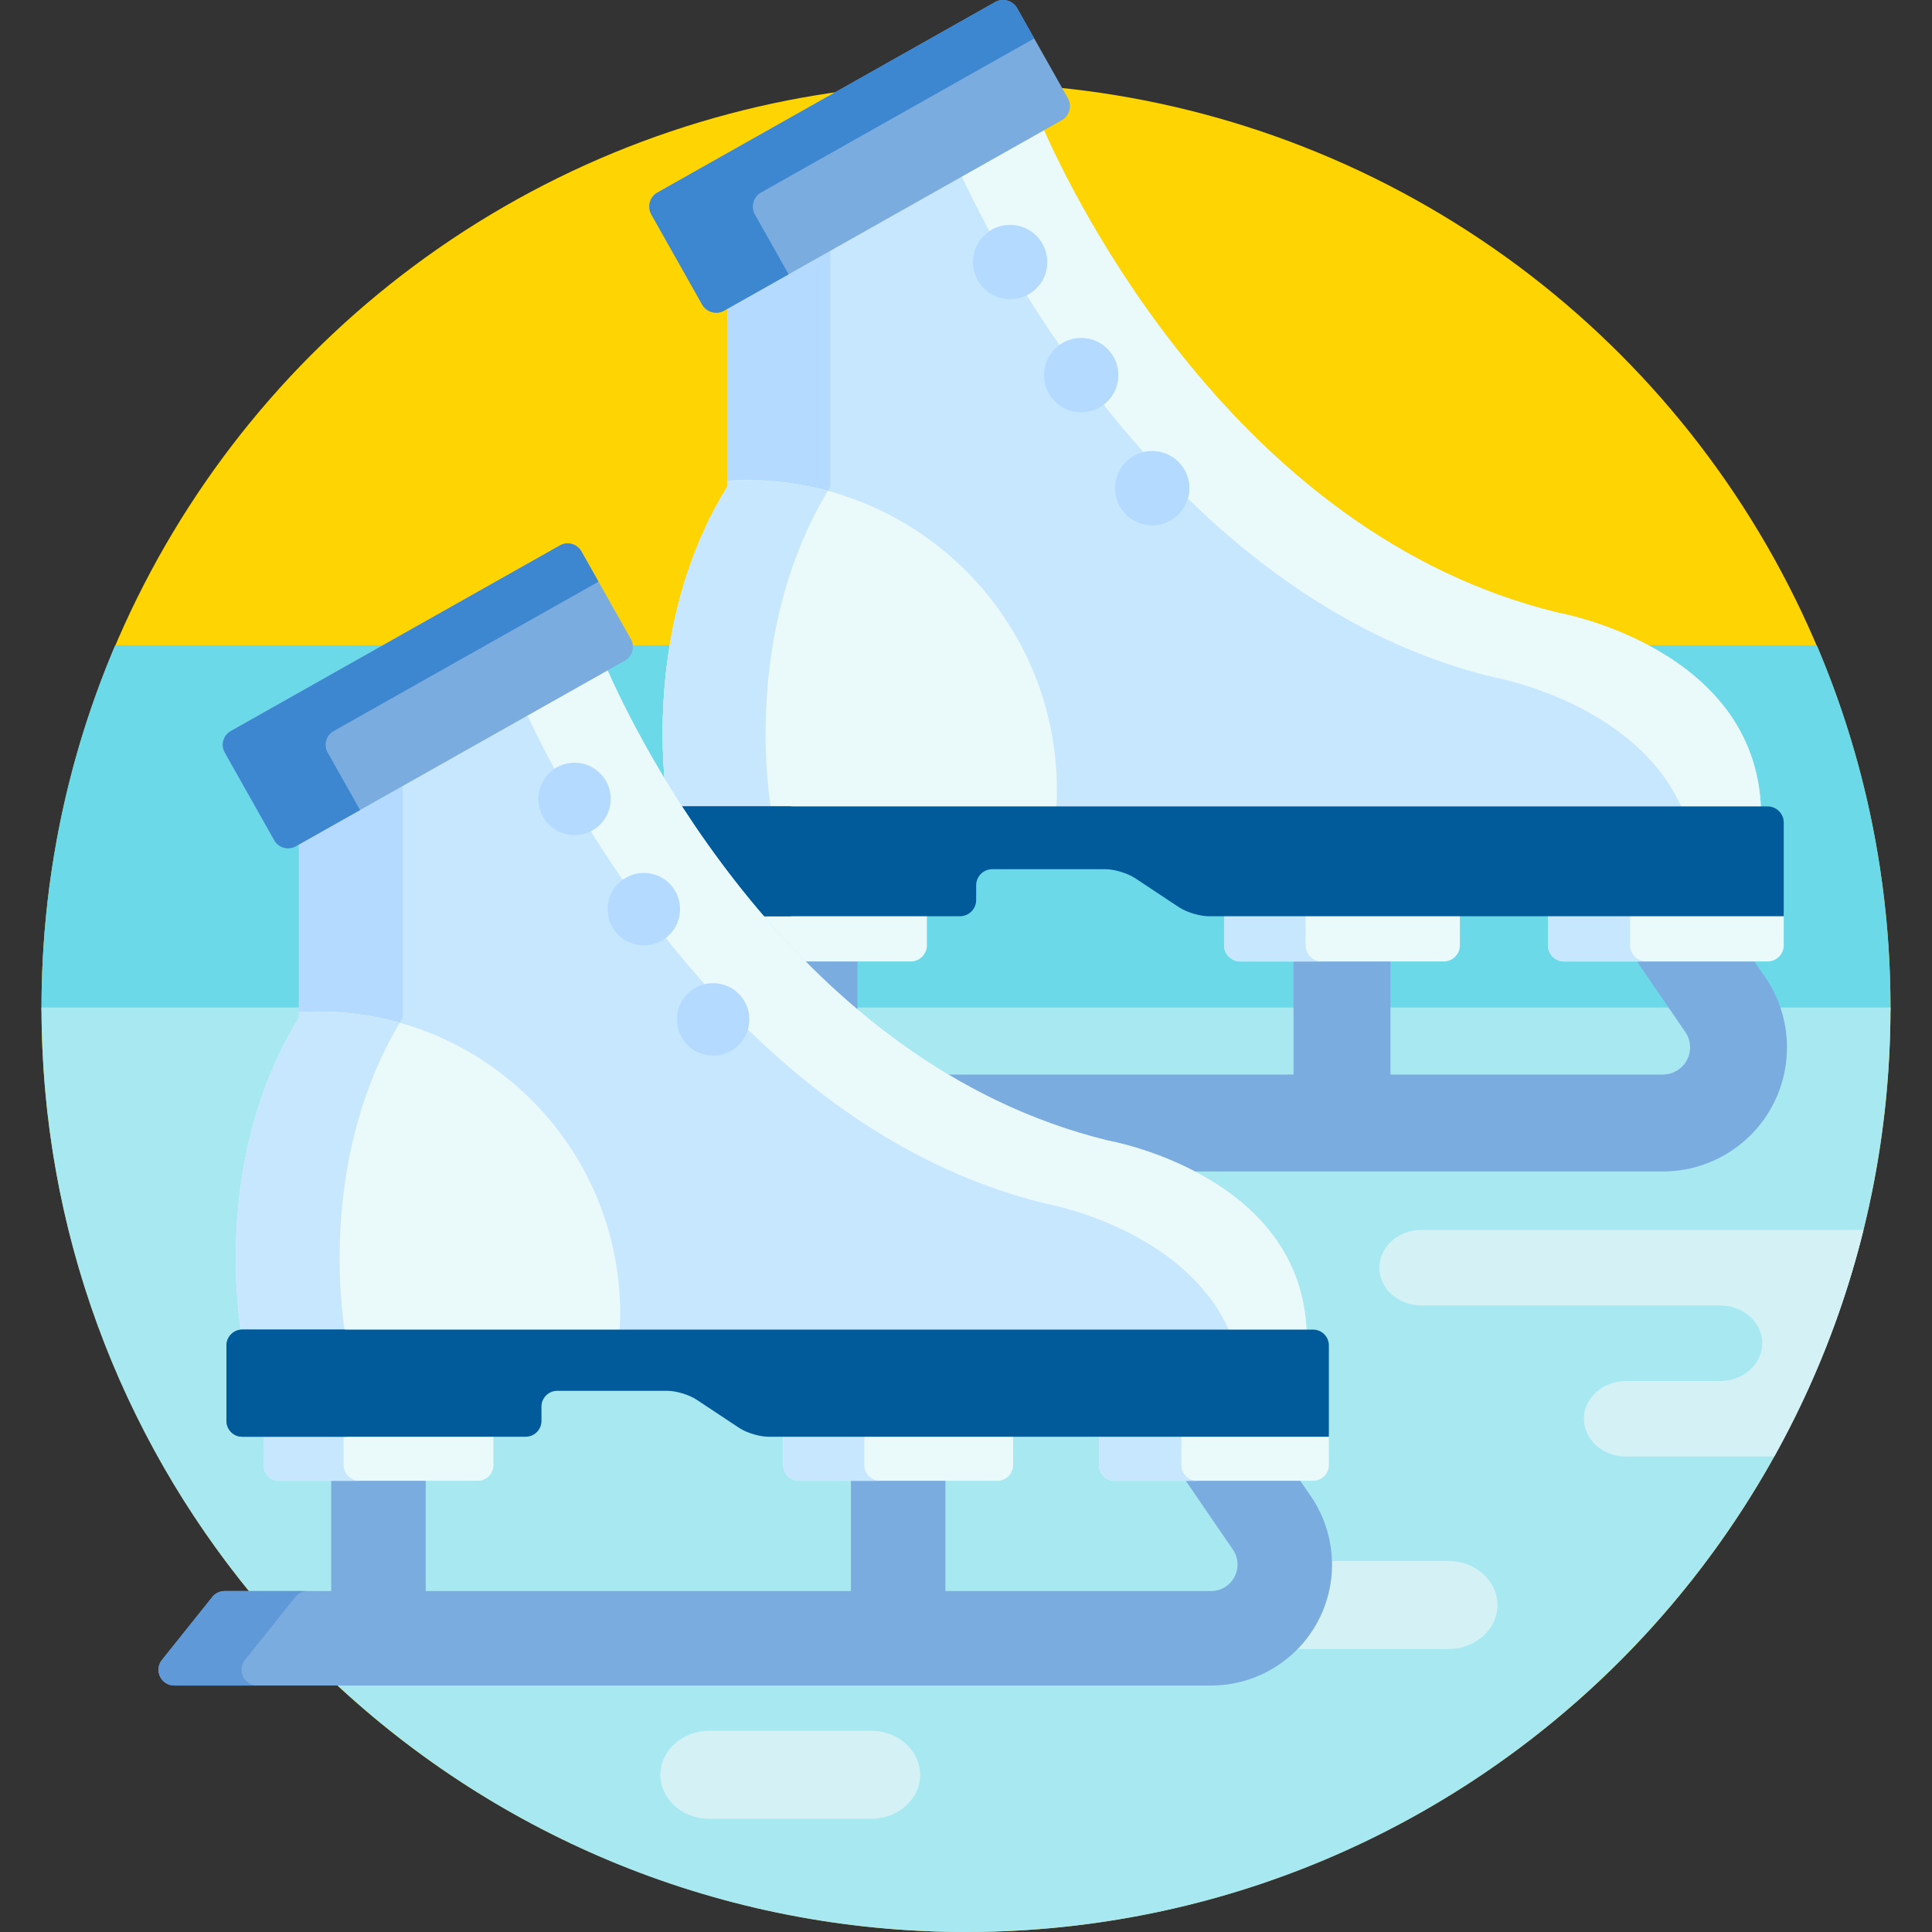 <svg id="Capa_1" enable-background="new 0 0 512 512" height="512" viewBox="0 0 512 512" width="512" xmlns="http://www.w3.org/2000/svg"><rect x="0" y="0" width="512" height="512" fill="#333333" stroke="none"/><circle cx="256" cy="267" fill="#fed402" r="245"/><path d="m414.498 253.798c-1.809 0-3.28-1.472-3.28-3.28v-8.705h-25.328v8.705c0 1.809-1.472 3.28-3.28 3.28h-15.126v14.202h76.585l-9.717-14.202z" fill="#6bd9e7"/><path d="m343.802 253.798h-15.125c-1.809 0-3.281-1.472-3.281-3.28v-8.705h-5.067c-2.157 0-5.499-1.006-7.296-2.197l-11.697-7.748c-2.142-1.418-5.832-2.529-8.401-2.529h-29.963c-2.912 0-5.28 2.369-5.28 5.281v3.913c0 1.809-1.472 3.28-3.281 3.28h-9.774v8.705c0 1.809-1.472 3.28-3.281 3.28h-15.125v14.145l.068.058h117.503z" fill="#6bd9e7"/><path d="m166.707 171c.172 1.252-.412 2.542-1.578 3.199l-5.388 3.038.369.831c2.299 5.174 7.321 15.785 15.134 28.716l1.852-.6c-.703-8.486-.946-21.078 1.392-35.185h-11.781z" fill="#6bd9e7"/><path d="m80.223 222.088-2.336 1.317c-.471.266-1.006.406-1.546.406-1.152 0-2.216-.617-2.776-1.611l-13.122-23.265c-.859-1.524-.319-3.464 1.205-4.323l41.864-23.612h-72.981c-12.568 29.482-19.531 61.927-19.531 96 0 .334.013.666.014 1h69.209z" fill="#6bd9e7"/><path d="m481.469 171h-46.978c14.13 7.102 30.062 20.088 31.152 42.753l.046.952h2.743c1.809 0 3.28 1.472 3.28 3.281v32.531c0 1.809-1.471 3.28-3.28 3.28h-5.384s4.331 6.329 4.332 6.331c1.604 2.449 2.845 5.103 3.714 7.871h29.893c.001-.334.014-.666.014-1-.001-34.072-6.963-66.517-19.532-95.999z" fill="#6bd9e7"/><g fill="#a7e8f1"><path d="m267.487 379.744v8.512c0 1.75-1.423 3.174-3.173 3.174h-14.772v31.214h71.401c4.065 0 7.488-3.045 7.962-7.084.272-2.32-.479-4.093-1.156-5.17-.532-.78-12.973-18.96-12.973-18.96h-19.37c-1.75 0-3.173-1.424-3.173-3.174v-8.512z"/><path d="m367.484 285.76h73.206c4.157 0 7.657-3.113 8.141-7.241.279-2.373-.489-4.185-1.182-5.286l-4.265-6.233h-75.9z"/><path d="m343.802 267h-117.571v.942l.355.299c7.832 6.614 15.981 12.461 24.221 17.377l.236.142h92.759z"/><path d="m226.501 391.429h-14.773c-1.75 0-3.173-1.424-3.173-3.174v-8.512h-4.965c-2.099 0-5.351-.98-7.101-2.139l-11.404-7.554c-2.092-1.386-5.696-2.471-8.205-2.471h-29.213c-2.853 0-5.174 2.321-5.174 5.174v3.815c0 1.75-1.423 3.174-3.173 3.174h-9.555v8.512c0 1.75-1.424 3.174-3.174 3.174h-14.772v31.214h114.682z"/><path d="m470.76 267c1.593 4.542 2.16 9.432 1.591 14.277-1.884 16.058-15.496 28.166-31.662 28.166h-124.022l-.463 1.887c12.665 6.618 27.986 19.117 29.042 41.081l.046.952h2.698c1.75 0 3.173 1.424 3.173 3.174v31.718c0 1.75-1.423 3.174-3.173 3.174h-5.297s4.197 6.132 4.24 6.195c3.975 6.069 5.702 13.396 4.854 20.62-1.836 15.643-15.096 27.439-30.846 27.439h-232.542c43.822 41.121 102.766 66.317 167.601 66.317 135.31 0 245-109.69 245-245z"/><path d="m88.779 422.643v-31.214h-14.773c-1.75 0-3.173-1.424-3.173-3.174v-8.512h-6.634c-1.75 0-3.173-1.424-3.173-3.174v-20.032c0-1.626 1.231-2.975 2.864-3.138l1.043-.104-.154-1.037c-1.603-10.823-5.239-48.725 15.294-82.002l.149-.242v-3.014h-69.222c0 59.105 20.933 113.321 55.785 155.643z"/></g><path d="m383.895 413.678h-30.917c.046 1.558-.013 3.122-.196 4.683-.853 7.27-4.102 13.728-8.894 18.64h40.008c7.125 0 12.957-5.247 12.957-11.661-.001-6.414-5.833-11.662-12.958-11.662z" fill="#d4f2f6"/><path d="m376.656 325.945c-6.117 0-11.123 4.504-11.123 10.009s5.006 10.01 11.123 10.01h79.243c6.116 0 11.12 4.504 11.12 10.009s-5.004 10.01-11.12 10.01h-25.025c-6.116 0-11.12 4.504-11.12 10.01 0 5.504 5.003 10.009 11.12 10.009h39.315c10.388-18.656 18.406-38.809 23.655-60.056h-117.188z" fill="#d4f2f6"/><path d="m230.895 458.678h-42.938c-7.126 0-12.957 5.248-12.957 11.661 0 6.414 5.831 11.661 12.957 11.661h42.938c7.125 0 12.957-5.247 12.957-11.661 0-6.413-5.832-11.661-12.957-11.661z" fill="#d4f2f6"/><path d="m227.231 268.786v-14.987h-16.084c4.99 5.146 10.348 10.184 16.084 14.987z" fill="#7bacdf"/><path d="m468.198 259.553c-.004-.006-1.557-2.275-3.938-5.755h-31.12c6.642 9.706 13.119 19.172 13.662 19.967.605.962 1.279 2.559 1.035 4.638-.425 3.624-3.498 6.358-7.147 6.358h-72.206v-30.962h-25.683v30.962h-93.394c13.176 8.038 27.853 14.544 44.092 18.494.251.045 9.886 1.825 20.78 7.19h126.41c16.674 0 30.712-12.488 32.655-29.05.898-7.648-.93-15.404-5.146-21.842z" fill="#7bacdf"/><path d="m410.219 241.813v8.705c0 2.354 1.925 4.28 4.28 4.28h53.934c2.354 0 4.28-1.927 4.28-4.28v-8.705z" fill="#eaf9fa"/><path d="m432 250.518v-8.705h-21.782v8.705c0 2.354 1.925 4.28 4.28 4.28h21.782c-2.354 0-4.28-1.926-4.28-4.28z" fill="#c7e7ff"/><path d="m324.396 241.813v8.705c0 2.354 1.926 4.28 4.281 4.28h53.933c2.353 0 4.28-1.927 4.28-4.28v-8.705z" fill="#eaf9fa"/><path d="m346 250.518v-8.705h-21.605v8.705c0 2.354 1.926 4.28 4.281 4.28h21.604c-2.354 0-4.28-1.926-4.28-4.28z" fill="#c7e7ff"/><path d="m212.119 254.798h29.237c2.354 0 4.281-1.927 4.281-4.28v-8.705h-45.335c3.686 4.359 7.622 8.712 11.817 12.985z" fill="#eaf9fa"/><path d="m412.786 162.341c-85.494-20.797-128.709-110.872-136.52-128.735l-83.493 47.091v48.257c-18.718 30.336-17.971 64.561-16.47 79.568l3.902 6.184h286.485c-1.253-43.166-53.904-52.365-53.904-52.365z" fill="#c7e7ff"/><path d="m220.054 65.31-27.281 15.387v48.257c-24.827 40.236-15.41 87.321-15.41 87.321h27.281s-9.417-47.085 15.41-87.321z" fill="#b4dbff"/><path d="m412.786 162.341c-85.494-20.797-128.709-110.872-136.52-128.735l-21.787 12.288c1.427 3.111 4.004 8.493 7.732 15.377 1.565-1.048 3.445-1.66 5.469-1.66 5.437 0 9.845 4.408 9.845 9.845 0 3.852-2.215 7.177-5.437 8.795 2.617 4.202 5.511 8.631 8.67 13.192 1.62-1.171 3.604-1.868 5.755-1.868 5.437 0 9.845 4.406 9.845 9.844 0 3.196-1.53 6.029-3.891 7.828 3.316 4.183 6.838 8.393 10.574 12.572.741-.178 1.51-.282 2.306-.282 5.437 0 9.845 4.408 9.845 9.846 0 .951-.142 1.868-.394 2.738 21.395 20.908 48.353 39.409 80.886 47.322 0 0 38.138 6.666 50.269 35.263h20.736c-1.252-43.166-53.903-52.365-53.903-52.365z" fill="#eaf9fa"/><path d="m181.241 216.275h98.565c.187-2.26.286-4.542.286-6.85 0-45.389-36.795-82.184-82.184-82.184-1.726 0-3.438.059-5.136.165v1.547c-18.713 30.328-17.971 64.542-16.471 79.556 1.546 2.517 3.189 5.109 4.94 7.766z" fill="#eaf9fa"/><path d="m180.217 214.706h24.155c-1.342-8.395-6.36-48.977 14.997-84.615-6.843-1.847-14.033-2.849-21.46-2.849-1.726 0-3.438.059-5.136.165v1.547c-18.712 30.327-17.971 64.541-16.472 79.555 1.24 2.017 2.543 4.085 3.916 6.197z" fill="#c7e7ff"/><path d="m468.432 213.706h-288.863c5.906 9.174 13.084 19.169 21.578 29.107h53.264c2.354 0 4.281-1.926 4.281-4.28v-3.913c0-2.354 1.926-4.281 4.28-4.281h29.963c2.354 0 5.886 1.064 7.849 2.363l11.697 7.748c1.962 1.3 5.495 2.363 7.849 2.363h152.383v-24.826c-.001-2.356-1.927-4.281-4.281-4.281z" fill="#015a9a"/><path d="m210.281 213.706h-30.712c5.906 9.174 13.084 19.169 21.578 29.107h9.134c-2.354 0-4.28-1.926-4.28-4.28v-20.546c-.001-2.356 1.925-4.281 4.28-4.281z" fill="#015a9a"/><path d="m186.075 80.708c1.156 2.05 3.781 2.782 5.831 1.626l89.479-50.468c2.051-1.156 2.782-3.78 1.626-5.832l-13.458-23.859c-1.156-2.052-3.78-2.782-5.831-1.627l-89.479 50.468c-2.05 1.156-2.781 3.78-1.626 5.832z" fill="#7bacdf"/><path d="m200.058 56.848c-1.156-2.052-.425-4.676 1.626-5.832l72.389-40.829-4.52-8.012c-1.156-2.052-3.78-2.782-5.831-1.627l-89.479 50.468c-2.05 1.156-2.781 3.78-1.626 5.832l13.458 23.86c1.156 2.05 3.781 2.782 5.831 1.626l17.09-9.639z" fill="#3c87d0"/><path d="m257.835 69.456c0 5.439 4.408 9.846 9.845 9.846s9.845-4.407 9.845-9.846c0-5.436-4.408-9.845-9.845-9.845s-9.845 4.408-9.845 9.845z" fill="#b4dbff"/><path d="m276.669 99.418c0 5.438 4.408 9.846 9.845 9.846s9.845-4.408 9.845-9.846-4.408-9.844-9.845-9.844c-5.437.001-9.845 4.407-9.845 9.844z" fill="#b4dbff"/><path d="m295.503 129.382c0 5.438 4.407 9.844 9.845 9.844 5.437 0 9.845-4.406 9.845-9.844 0-5.437-4.408-9.846-9.845-9.846-5.438.001-9.845 4.409-9.845 9.846z" fill="#b4dbff"/><path d="m347.762 397.065c-.003-.006-1.525-2.229-3.856-5.636h-30.342c6.482 9.472 12.808 18.717 13.338 19.492.589.938 1.246 2.496 1.009 4.522-.415 3.534-3.411 6.2-6.969 6.2h-70.401v-30.214h-25.04v30.214h-112.682v-30.214h-25.04v30.214h-28.25c-1.268 0-2.467.576-3.259 1.566l-13.355 16.693c-1.002 1.252-1.198 2.969-.503 4.415.695 1.445 2.157 2.365 3.761 2.365h274.769c16.256 0 29.944-12.176 31.839-28.322.875-7.456-.908-15.019-5.019-21.295z" fill="#7bacdf"/><path d="m64.412 444.318c-.695-1.446-.5-3.163.502-4.415l13.355-16.693c.792-.99 1.991-1.566 3.259-1.566h-22c-1.268 0-2.467.576-3.259 1.566l-13.355 16.693c-1.002 1.252-1.198 2.969-.503 4.415.695 1.445 2.157 2.365 3.761 2.365h22c-1.602 0-3.065-.92-3.76-2.365z" fill="#5f99d7"/><path d="m291.232 379.744v8.512c0 2.295 1.878 4.174 4.173 4.174h52.585c2.295 0 4.173-1.879 4.173-4.174v-8.512z" fill="#eaf9fa"/><path d="m313.069 388.255v-8.512h-21.836v8.512c0 2.295 1.878 4.174 4.173 4.174h21.836c-2.295 0-4.173-1.879-4.173-4.174z" fill="#c7e7ff"/><path d="m207.555 379.744v8.512c0 2.295 1.878 4.174 4.173 4.174h52.585c2.295 0 4.173-1.879 4.173-4.174v-8.512z" fill="#eaf9fa"/><path d="m229.069 388.255v-8.512h-21.513v8.512c0 2.295 1.878 4.174 4.173 4.174h21.513c-2.295 0-4.173-1.879-4.173-4.174z" fill="#c7e7ff"/><path d="m69.833 379.744v8.512c0 2.295 1.878 4.174 4.173 4.174h52.585c2.295 0 4.174-1.879 4.174-4.174v-8.512z" fill="#eaf9fa"/><path d="m91.068 388.255v-8.512h-21.235v8.512c0 2.295 1.878 4.174 4.173 4.174h21.235c-2.294 0-4.173-1.879-4.173-4.174z" fill="#c7e7ff"/><path d="m64.199 353.364h282.094c-1.202-42.108-52.557-51.081-52.557-51.081-83.392-20.284-125.528-108.175-133.117-125.539l-81.396 45.908v47.079c-21.65 35.088-16.591 75.513-15.281 83.659.086-.008.169-.026.257-.026z" fill="#c7e7ff"/><path d="m106.733 207.136-27.51 15.516v47.079c-24.206 39.23-15.024 85.138-15.024 85.138h27.51s-9.182-45.908 15.024-85.138z" fill="#b4dbff"/><path d="m277.062 318.957s37.178 6.516 49.001 34.406h20.23c-1.202-42.108-52.557-51.081-52.557-51.081-83.392-20.284-125.528-108.175-133.117-125.539l-21.242 11.98c8.051 17.564 53.943 109.865 137.685 130.234z" fill="#eaf9fa"/><path d="m64.199 353.364h99.977c.111-1.712.185-3.434.185-5.173 0-44.255-35.875-80.13-80.129-80.13-1.682 0-3.351.058-5.008.161v1.509c-21.65 35.088-16.591 75.513-15.281 83.659.085-.008.168-.026.256-.026z" fill="#eaf9fa"/><path d="m64.199 353.364h27.248c-1.299-8.109-6.208-47.572 14.485-82.305-6.904-1.939-14.177-2.998-21.701-2.998-1.682 0-3.351.058-5.008.161v1.509c-21.65 35.088-16.591 75.513-15.281 83.659.086-.008.169-.026.257-.026z" fill="#c7e7ff"/><path d="m64.199 352.364h283.791c2.295 0 4.173 1.878 4.173 4.174v24.206h-148.573c-2.295 0-5.739-1.037-7.653-2.305l-11.404-7.554c-1.914-1.268-5.357-2.305-7.653-2.305h-29.213c-2.295 0-4.174 1.878-4.174 4.174v3.815c0 2.295-1.878 4.174-4.173 4.174h-75.121c-2.295 0-4.173-1.879-4.173-4.174v-20.032c0-2.295 1.878-4.173 4.173-4.173z" fill="#015a9a"/><path d="m87.862 376.57v-20.032c0-2.296 1.878-4.174 4.173-4.174h-27.836c-2.295 0-4.173 1.878-4.173 4.174v20.032c0 2.295 1.878 4.174 4.173 4.174h27.837c-2.296 0-4.174-1.879-4.174-4.174z" fill="#015a9a"/><path d="m72.693 222.692c1.127 1.999 3.686 2.713 5.685 1.585l87.242-49.206c1.999-1.127 2.712-3.686 1.585-5.686l-13.122-23.264c-1.127-2-3.686-2.713-5.685-1.586l-87.242 49.206c-1.999 1.128-2.712 3.687-1.585 5.686z" fill="#7bacdf"/><path d="m86.831 199.427c-1.128-1.999-.414-4.558 1.585-5.686l70.196-39.592-4.528-8.028c-1.127-2-3.686-2.713-5.685-1.586l-87.242 49.206c-1.999 1.128-2.712 3.687-1.585 5.686l13.122 23.265c1.127 1.999 3.686 2.713 5.685 1.585l17.046-9.614z" fill="#3c87d0"/><path d="m142.659 211.72c0 5.302 4.298 9.599 9.599 9.599s9.599-4.297 9.599-9.599-4.298-9.599-9.599-9.599c-5.301.001-9.599 4.297-9.599 9.599z" fill="#b4dbff"/><path d="m161.022 240.934c0 5.302 4.298 9.599 9.599 9.599s9.599-4.297 9.599-9.599-4.298-9.599-9.599-9.599-9.599 4.297-9.599 9.599z" fill="#b4dbff"/><path d="m179.385 270.148c0 5.302 4.297 9.599 9.599 9.599s9.599-4.297 9.599-9.599-4.298-9.599-9.599-9.599-9.599 4.297-9.599 9.599z" fill="#b4dbff"/></svg>